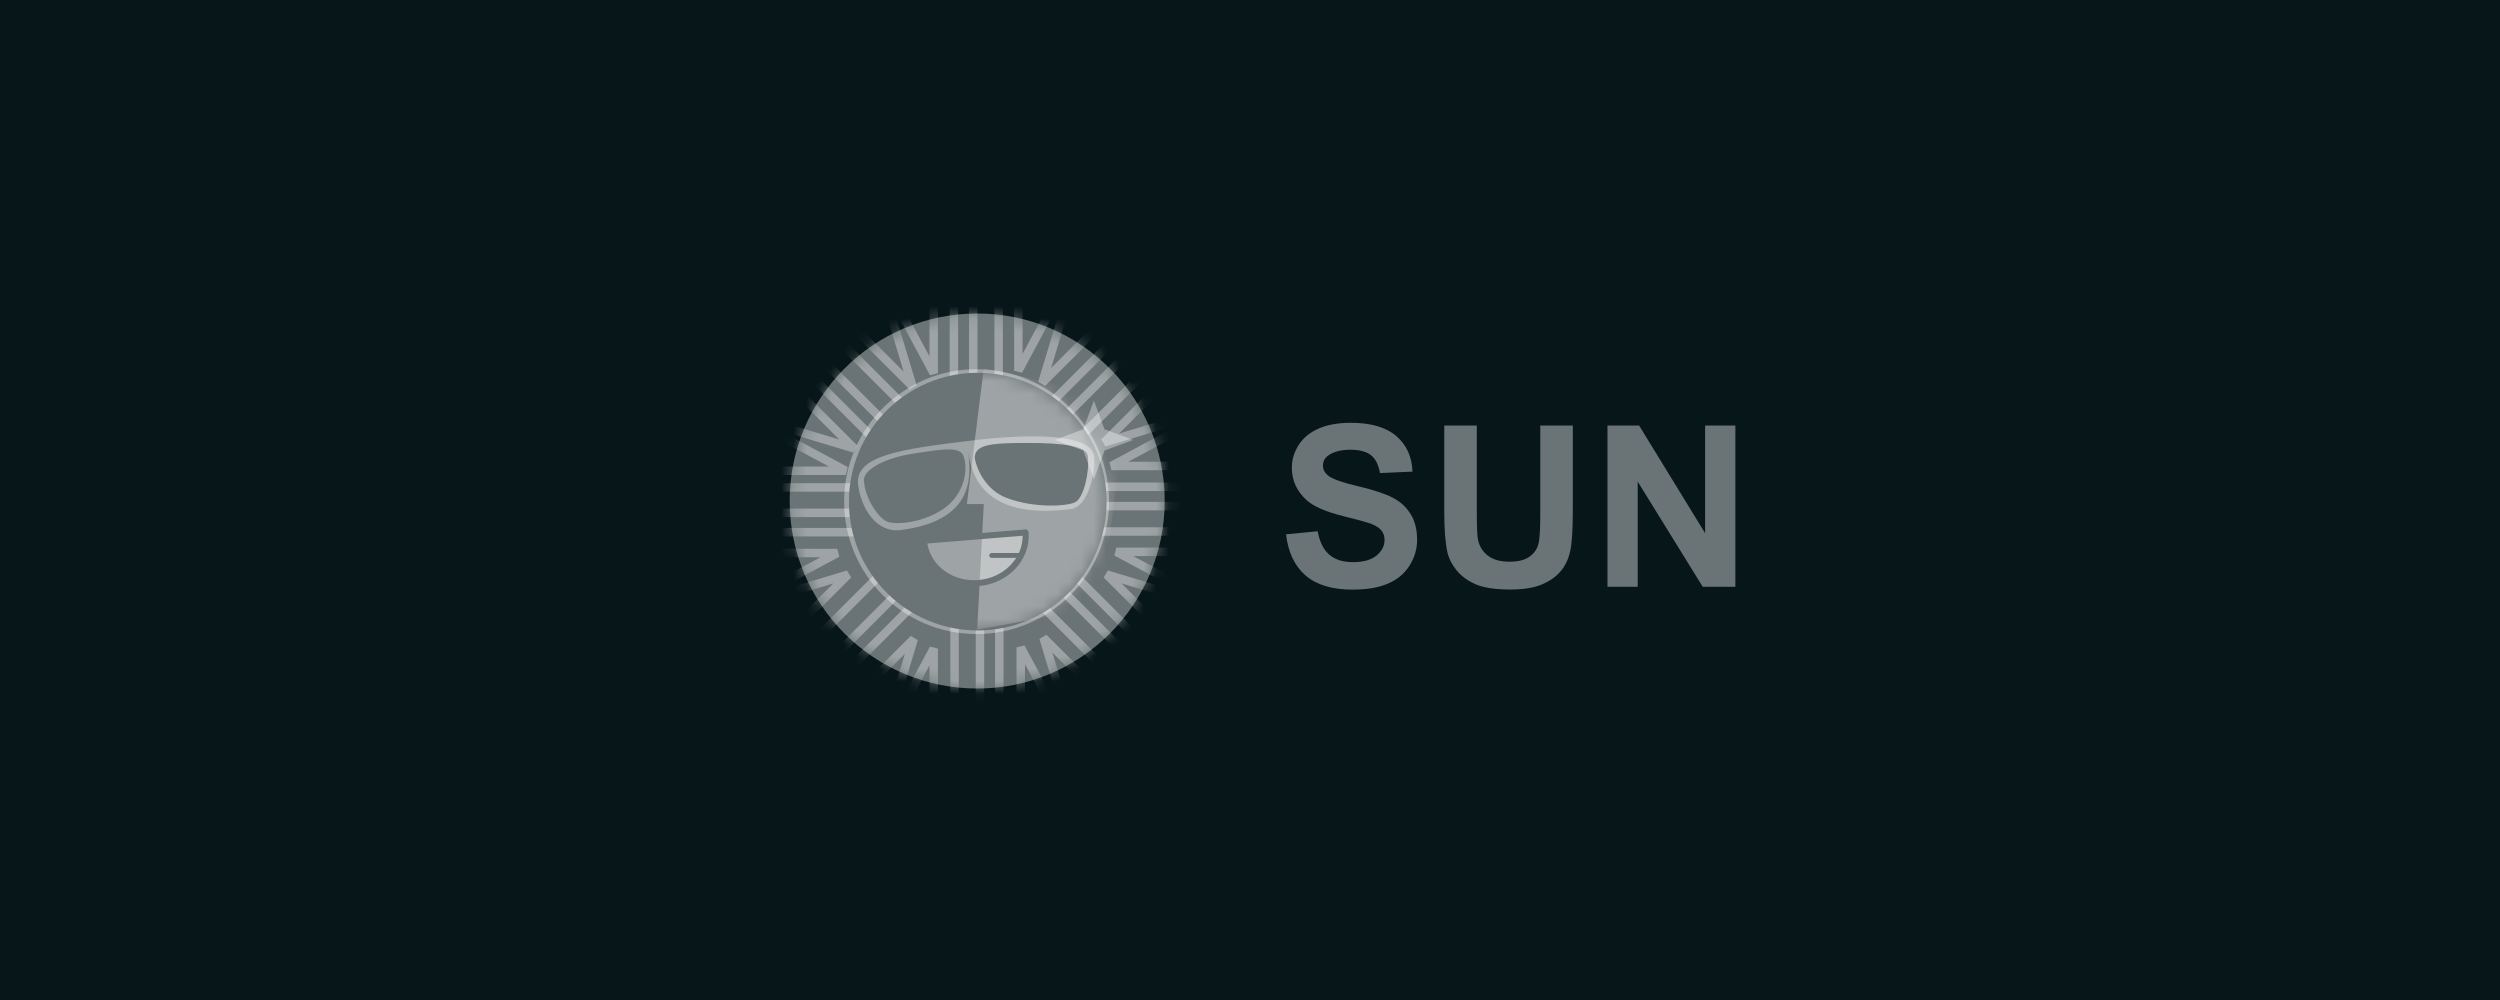 <svg width="200" height="80" viewBox="0 0 200 80" fill="none" xmlns="http://www.w3.org/2000/svg">
<g filter="url(#filter0_b_1131_2659)">
<rect width="200" height="80" fill="#071619"/>
</g>
<path d="M93.175 40.081C93.175 48.365 86.459 55.081 78.175 55.081C69.891 55.081 63.175 48.365 63.175 40.081C63.175 31.797 69.891 25.081 78.175 25.081C86.459 25.081 93.175 31.797 93.175 40.081Z" fill="#6A7375"/>
<mask id="mask0_1131_2659" style="mask-type:luminance" maskUnits="userSpaceOnUse" x="63" y="25" width="31" height="31">
<path d="M93.175 40.081C93.175 48.365 86.459 55.081 78.175 55.081C69.891 55.081 63.175 48.365 63.175 40.081C63.175 31.797 69.891 25.081 78.175 25.081C86.459 25.081 93.175 31.797 93.175 40.081Z" fill="#5D626C"/>
</mask>
<g mask="url(#mask0_1131_2659)">
<path fill-rule="evenodd" clip-rule="evenodd" d="M77.522 31.952V21.5H78.199V31.952H77.522Z" fill="white" fill-opacity="0.35"/>
<path fill-rule="evenodd" clip-rule="evenodd" d="M75.973 31.952V21.5H76.65V31.952H75.973Z" fill="white" fill-opacity="0.35"/>
<path fill-rule="evenodd" clip-rule="evenodd" d="M79.553 31.952V21.5H80.23V31.952H79.553Z" fill="white" fill-opacity="0.35"/>
<path fill-rule="evenodd" clip-rule="evenodd" d="M75.034 22.661V29.857L74.397 30.017L71.008 23.696L71.605 23.376L74.356 28.508V22.661H75.034Z" fill="white" fill-opacity="0.35"/>
<path fill-rule="evenodd" clip-rule="evenodd" d="M81.129 22.468V29.663L81.766 29.823L85.155 23.503L84.558 23.183L81.806 28.315V22.468H81.129Z" fill="white" fill-opacity="0.35"/>
<path fill-rule="evenodd" clip-rule="evenodd" d="M78.735 49.565V60.016H78.058V49.565H78.735Z" fill="white" fill-opacity="0.35"/>
<path fill-rule="evenodd" clip-rule="evenodd" d="M80.284 49.565V60.016H79.606V49.565H80.284Z" fill="white" fill-opacity="0.35"/>
<path fill-rule="evenodd" clip-rule="evenodd" d="M76.703 49.565V60.016H76.025V49.565H76.703Z" fill="white" fill-opacity="0.35"/>
<path fill-rule="evenodd" clip-rule="evenodd" d="M81.322 58.986V51.79L81.96 51.63L85.348 57.951L84.751 58.271L82 53.139V58.986H81.322Z" fill="white" fill-opacity="0.35"/>
<path fill-rule="evenodd" clip-rule="evenodd" d="M75.034 59.083V51.887L74.397 51.727L71.008 58.048L71.605 58.368L74.356 53.236V59.083H75.034Z" fill="white" fill-opacity="0.35"/>
<path fill-rule="evenodd" clip-rule="evenodd" d="M69.322 41.366H58.87V40.688H69.322V41.366Z" fill="white" fill-opacity="0.35"/>
<path fill-rule="evenodd" clip-rule="evenodd" d="M69.322 42.914H58.87V42.236H69.322V42.914Z" fill="white" fill-opacity="0.35"/>
<path fill-rule="evenodd" clip-rule="evenodd" d="M69.322 39.334H58.87V38.656H69.322V39.334Z" fill="white" fill-opacity="0.35"/>
<path fill-rule="evenodd" clip-rule="evenodd" d="M59.789 43.903H66.984L67.144 44.541L60.824 47.929L60.504 47.332L65.636 44.581H59.789V43.903Z" fill="white" fill-opacity="0.35"/>
<path fill-rule="evenodd" clip-rule="evenodd" d="M60.468 38.002H67.663L67.823 37.365L61.502 33.976L61.182 34.573L66.315 37.325H60.468V38.002Z" fill="white" fill-opacity="0.35"/>
<path fill-rule="evenodd" clip-rule="evenodd" d="M86.935 40.151H97.386V40.829H86.935V40.151Z" fill="white" fill-opacity="0.35"/>
<path fill-rule="evenodd" clip-rule="evenodd" d="M86.935 38.602H97.386V39.281H86.935V38.602Z" fill="white" fill-opacity="0.35"/>
<path fill-rule="evenodd" clip-rule="evenodd" d="M86.935 42.183H97.386V42.861H86.935V42.183Z" fill="white" fill-opacity="0.35"/>
<path fill-rule="evenodd" clip-rule="evenodd" d="M96.112 37.615H88.917L88.757 36.978L95.078 33.589L95.398 34.186L90.265 36.937H96.112V37.615Z" fill="white" fill-opacity="0.35"/>
<path fill-rule="evenodd" clip-rule="evenodd" d="M96.502 43.807H89.306L89.147 44.444L95.467 47.833L95.787 47.236L90.655 44.484H96.502V43.807Z" fill="white" fill-opacity="0.35"/>
<path fill-rule="evenodd" clip-rule="evenodd" d="M72.33 47.415L64.94 54.805L64.461 54.326L71.851 46.936L72.33 47.415Z" fill="white" fill-opacity="0.35"/>
<path fill-rule="evenodd" clip-rule="evenodd" d="M73.425 48.51L66.035 55.9L65.556 55.421L72.946 48.03L73.425 48.51Z" fill="white" fill-opacity="0.35"/>
<path fill-rule="evenodd" clip-rule="evenodd" d="M70.894 45.978L63.503 53.368L63.024 52.889L70.415 45.499L70.894 45.978Z" fill="white" fill-opacity="0.35"/>
<path fill-rule="evenodd" clip-rule="evenodd" d="M67.776 55.961L72.864 50.873L73.428 51.211L71.355 58.077L70.706 57.881L72.39 52.306L68.255 56.44L67.776 55.961Z" fill="white" fill-opacity="0.35"/>
<path fill-rule="evenodd" clip-rule="evenodd" d="M63.007 51.288L68.095 46.2L67.757 45.637L60.892 47.71L61.087 48.358L66.662 46.675L62.528 50.809L63.007 51.288Z" fill="white" fill-opacity="0.35"/>
<path fill-rule="evenodd" clip-rule="evenodd" d="M83.926 34.102L91.316 26.711L91.795 27.19L84.405 34.581L83.926 34.102Z" fill="white" fill-opacity="0.35"/>
<path fill-rule="evenodd" clip-rule="evenodd" d="M82.831 33.007L90.222 25.616L90.7 26.096L83.31 33.486L82.831 33.007Z" fill="white" fill-opacity="0.35"/>
<path fill-rule="evenodd" clip-rule="evenodd" d="M85.363 35.539L92.754 28.148L93.233 28.627L85.842 36.018L85.363 35.539Z" fill="white" fill-opacity="0.35"/>
<path fill-rule="evenodd" clip-rule="evenodd" d="M88.706 25.781L83.618 30.869L83.055 30.532L85.128 23.666L85.776 23.862L84.093 29.436L88.227 25.302L88.706 25.781Z" fill="white" fill-opacity="0.35"/>
<path fill-rule="evenodd" clip-rule="evenodd" d="M93.186 30.067L88.098 35.155L88.435 35.719L95.301 33.646L95.105 32.997L89.53 34.681L93.665 30.546L93.186 30.067Z" fill="white" fill-opacity="0.35"/>
<path fill-rule="evenodd" clip-rule="evenodd" d="M84.786 46.556L92.176 53.946L91.697 54.425L84.307 47.035L84.786 46.556Z" fill="white" fill-opacity="0.35"/>
<path fill-rule="evenodd" clip-rule="evenodd" d="M85.879 45.461L93.27 52.851L92.791 53.331L85.4 45.94L85.879 45.461Z" fill="white" fill-opacity="0.35"/>
<path fill-rule="evenodd" clip-rule="evenodd" d="M83.347 47.993L90.738 55.383L90.259 55.862L82.868 48.472L83.347 47.993Z" fill="white" fill-opacity="0.35"/>
<path fill-rule="evenodd" clip-rule="evenodd" d="M93.38 51.288L88.292 46.2L88.629 45.637L95.495 47.71L95.299 48.358L89.725 46.675L93.859 50.809L93.38 51.288Z" fill="white" fill-opacity="0.35"/>
<path fill-rule="evenodd" clip-rule="evenodd" d="M88.803 55.865L83.715 50.777L83.151 51.114L85.225 57.98L85.873 57.784L84.19 52.209L88.324 56.344L88.803 55.865Z" fill="white" fill-opacity="0.35"/>
<path fill-rule="evenodd" clip-rule="evenodd" d="M71.472 34.961L64.082 27.57L64.561 27.091L71.951 34.481L71.472 34.961Z" fill="white" fill-opacity="0.35"/>
<path fill-rule="evenodd" clip-rule="evenodd" d="M70.378 36.055L62.987 28.665L63.466 28.186L70.857 35.576L70.378 36.055Z" fill="white" fill-opacity="0.35"/>
<path fill-rule="evenodd" clip-rule="evenodd" d="M72.909 33.523L65.519 26.133L65.998 25.654L73.388 33.044L72.909 33.523Z" fill="white" fill-opacity="0.35"/>
<path fill-rule="evenodd" clip-rule="evenodd" d="M63.49 30.551L68.578 35.639L68.241 36.203L61.375 34.129L61.571 33.481L67.145 35.164L63.011 31.03L63.49 30.551Z" fill="white" fill-opacity="0.35"/>
<path fill-rule="evenodd" clip-rule="evenodd" d="M67.679 26.071L72.767 31.159L73.33 30.822L71.257 23.956L70.609 24.152L72.292 29.727L68.158 25.592L67.679 26.071Z" fill="white" fill-opacity="0.35"/>
</g>
<path d="M78.126 29.535C72.274 29.535 67.53 34.279 67.53 40.129C67.53 45.98 72.274 50.723 78.126 50.723C83.978 50.723 88.722 45.98 88.722 40.129C88.722 34.279 83.978 29.535 78.126 29.535ZM78.126 30.11C83.658 30.11 88.143 34.595 88.143 40.129C88.143 45.663 83.658 50.148 78.126 50.148C72.594 50.148 68.109 45.663 68.109 40.129C68.109 34.595 72.594 30.11 78.126 30.11Z" fill="white" fill-opacity="0.35"/>
<path d="M78.222 50.436C83.913 50.436 88.528 45.821 88.528 40.129C88.528 34.437 83.913 29.823 78.222 29.823C72.529 29.823 67.915 34.437 67.915 40.129C67.915 45.821 72.529 50.436 78.222 50.436Z" fill="#6A7375"/>
<mask id="mask1_1131_2659" style="mask-type:luminance" maskUnits="userSpaceOnUse" x="67" y="29" width="22" height="22">
<path d="M78.221 50.436C83.913 50.436 88.527 45.821 88.527 40.129C88.527 34.437 83.913 29.823 78.221 29.823C72.528 29.823 67.914 34.437 67.914 40.129C67.914 45.821 72.528 50.436 78.221 50.436Z" fill="#5D626C"/>
</mask>
<g mask="url(#mask1_1131_2659)">
<path fill-rule="evenodd" clip-rule="evenodd" d="M78.704 29.436L77.35 40.323H78.704L78.172 50.365L88.046 48.597L89.838 34.811L85.486 30.984L78.704 29.436Z" fill="white" fill-opacity="0.35"/>
</g>
<path fill-rule="evenodd" clip-rule="evenodd" d="M68.646 38.766C68.879 40.665 70.114 42.64 72.012 42.407C78.454 41.616 77.548 37.477 77.462 36.136C77.928 39.933 80.811 41.326 85.643 40.733C87.081 40.557 87.669 37.746 87.51 36.45C87.311 34.829 83.02 34.593 77.672 35.249C72.323 35.906 68.355 36.393 68.646 38.766Z" fill="white" fill-opacity="0.35"/>
<path fill-rule="evenodd" clip-rule="evenodd" d="M78.283 46.644C80.527 46.461 82.21 44.649 82.043 42.597L73.916 43.26C74.083 45.312 76.038 46.827 78.283 46.644Z" fill="white" fill-opacity="0.35"/>
<path fill-rule="evenodd" clip-rule="evenodd" d="M73.676 43.28C73.665 43.147 73.764 43.03 73.897 43.019L82.024 42.356C82.157 42.345 82.274 42.444 82.285 42.577C82.465 44.782 80.66 46.693 78.303 46.885C75.946 47.077 73.856 45.485 73.676 43.28ZM74.187 43.481C74.469 45.259 76.223 46.569 78.264 46.403C80.305 46.236 81.823 44.659 81.813 42.858L74.187 43.481Z" fill="#6A7375"/>
<path fill-rule="evenodd" clip-rule="evenodd" d="M79.142 44.436C79.142 44.329 79.228 44.242 79.335 44.242H81.561C81.668 44.242 81.754 44.329 81.754 44.436C81.754 44.543 81.668 44.63 81.561 44.63H79.335C79.228 44.63 79.142 44.543 79.142 44.436Z" fill="#6A7375"/>
<path fill-rule="evenodd" clip-rule="evenodd" d="M80.544 39.839C78.802 39.181 78.109 37.436 77.98 36.645C77.98 35.581 79.189 35.436 82.141 35.436C85.092 35.436 86.883 35.678 87.028 36.452C87.173 37.807 86.689 39.839 86.012 40.178C85.334 40.516 82.721 40.661 80.544 39.839Z" fill="#6A7375"/>
<path fill-rule="evenodd" clip-rule="evenodd" d="M75.421 40.746C76.819 39.825 77.544 38.049 77.109 36.549C76.861 35.694 75.499 35.904 72.948 36.307C70.673 36.666 68.931 37.661 69.125 38.532C69.222 39.959 70.323 41.467 70.964 41.726C71.605 41.985 73.673 41.898 75.421 40.746Z" fill="#6A7375"/>
<path d="M87.513 32.049L88.363 34.344L90.659 35.194L88.363 36.043L87.513 38.339L86.664 36.043L84.368 35.194L86.664 34.344L87.513 32.049Z" fill="white" fill-opacity="0.35"/>
<path d="M102.882 42.745L105.416 42.499C105.568 43.349 105.878 43.974 106.344 44.373C106.81 44.772 107.439 44.971 108.231 44.971C109.07 44.971 109.702 44.794 110.127 44.439C110.552 44.084 110.765 43.669 110.765 43.194C110.765 42.889 110.675 42.629 110.496 42.415C110.317 42.201 110.005 42.015 109.559 41.856C109.254 41.751 108.559 41.563 107.474 41.294C106.078 40.947 105.099 40.522 104.536 40.018C103.744 39.308 103.348 38.443 103.348 37.422C103.348 36.766 103.534 36.151 103.907 35.579C104.279 35.007 104.816 34.572 105.517 34.273C106.218 33.974 107.064 33.824 108.055 33.824C109.674 33.824 110.892 34.179 111.71 34.889C112.529 35.598 112.958 36.546 112.999 37.73L110.395 37.845C110.284 37.182 110.045 36.705 109.678 36.415C109.312 36.125 108.762 35.98 108.029 35.98C107.272 35.98 106.68 36.135 106.251 36.446C105.976 36.645 105.838 36.912 105.838 37.246C105.838 37.551 105.967 37.812 106.225 38.029C106.553 38.305 107.351 38.593 108.618 38.892C109.885 39.191 110.822 39.5 111.429 39.82C112.036 40.139 112.511 40.577 112.854 41.131C113.197 41.685 113.369 42.37 113.369 43.185C113.369 43.924 113.164 44.616 112.753 45.261C112.342 45.907 111.762 46.386 111.011 46.7C110.26 47.014 109.325 47.17 108.205 47.17C106.574 47.17 105.322 46.794 104.448 46.04C103.574 45.286 103.052 44.188 102.882 42.745Z" fill="#6A7375"/>
<path d="M115.541 34.044H118.145V41.03C118.145 42.138 118.177 42.857 118.242 43.185C118.353 43.713 118.619 44.137 119.038 44.456C119.458 44.776 120.031 44.936 120.758 44.936C121.497 44.936 122.054 44.785 122.43 44.483C122.805 44.181 123.031 43.81 123.107 43.37C123.183 42.93 123.222 42.2 123.222 41.179V34.044H125.826V40.818C125.826 42.367 125.755 43.461 125.615 44.1C125.474 44.739 125.214 45.279 124.836 45.719C124.458 46.159 123.952 46.509 123.318 46.77C122.685 47.031 121.858 47.162 120.837 47.162C119.606 47.162 118.672 47.019 118.035 46.735C117.399 46.45 116.896 46.081 116.526 45.627C116.157 45.172 115.913 44.695 115.796 44.197C115.626 43.458 115.541 42.367 115.541 40.924V34.044Z" fill="#6A7375"/>
<path d="M128.598 46.942V34.044H131.131L136.41 42.657V34.044H138.83V46.942H136.217L131.017 38.531V46.942H128.598Z" fill="#6A7375"/>
<defs>
<filter id="filter0_b_1131_2659" x="-50" y="-50" width="300" height="180" filterUnits="userSpaceOnUse" color-interpolation-filters="sRGB">
<feFlood flood-opacity="0" result="BackgroundImageFix"/>
<feGaussianBlur in="BackgroundImageFix" stdDeviation="25"/>
<feComposite in2="SourceAlpha" operator="in" result="effect1_backgroundBlur_1131_2659"/>
<feBlend mode="normal" in="SourceGraphic" in2="effect1_backgroundBlur_1131_2659" result="shape"/>
</filter>
</defs>
</svg>
